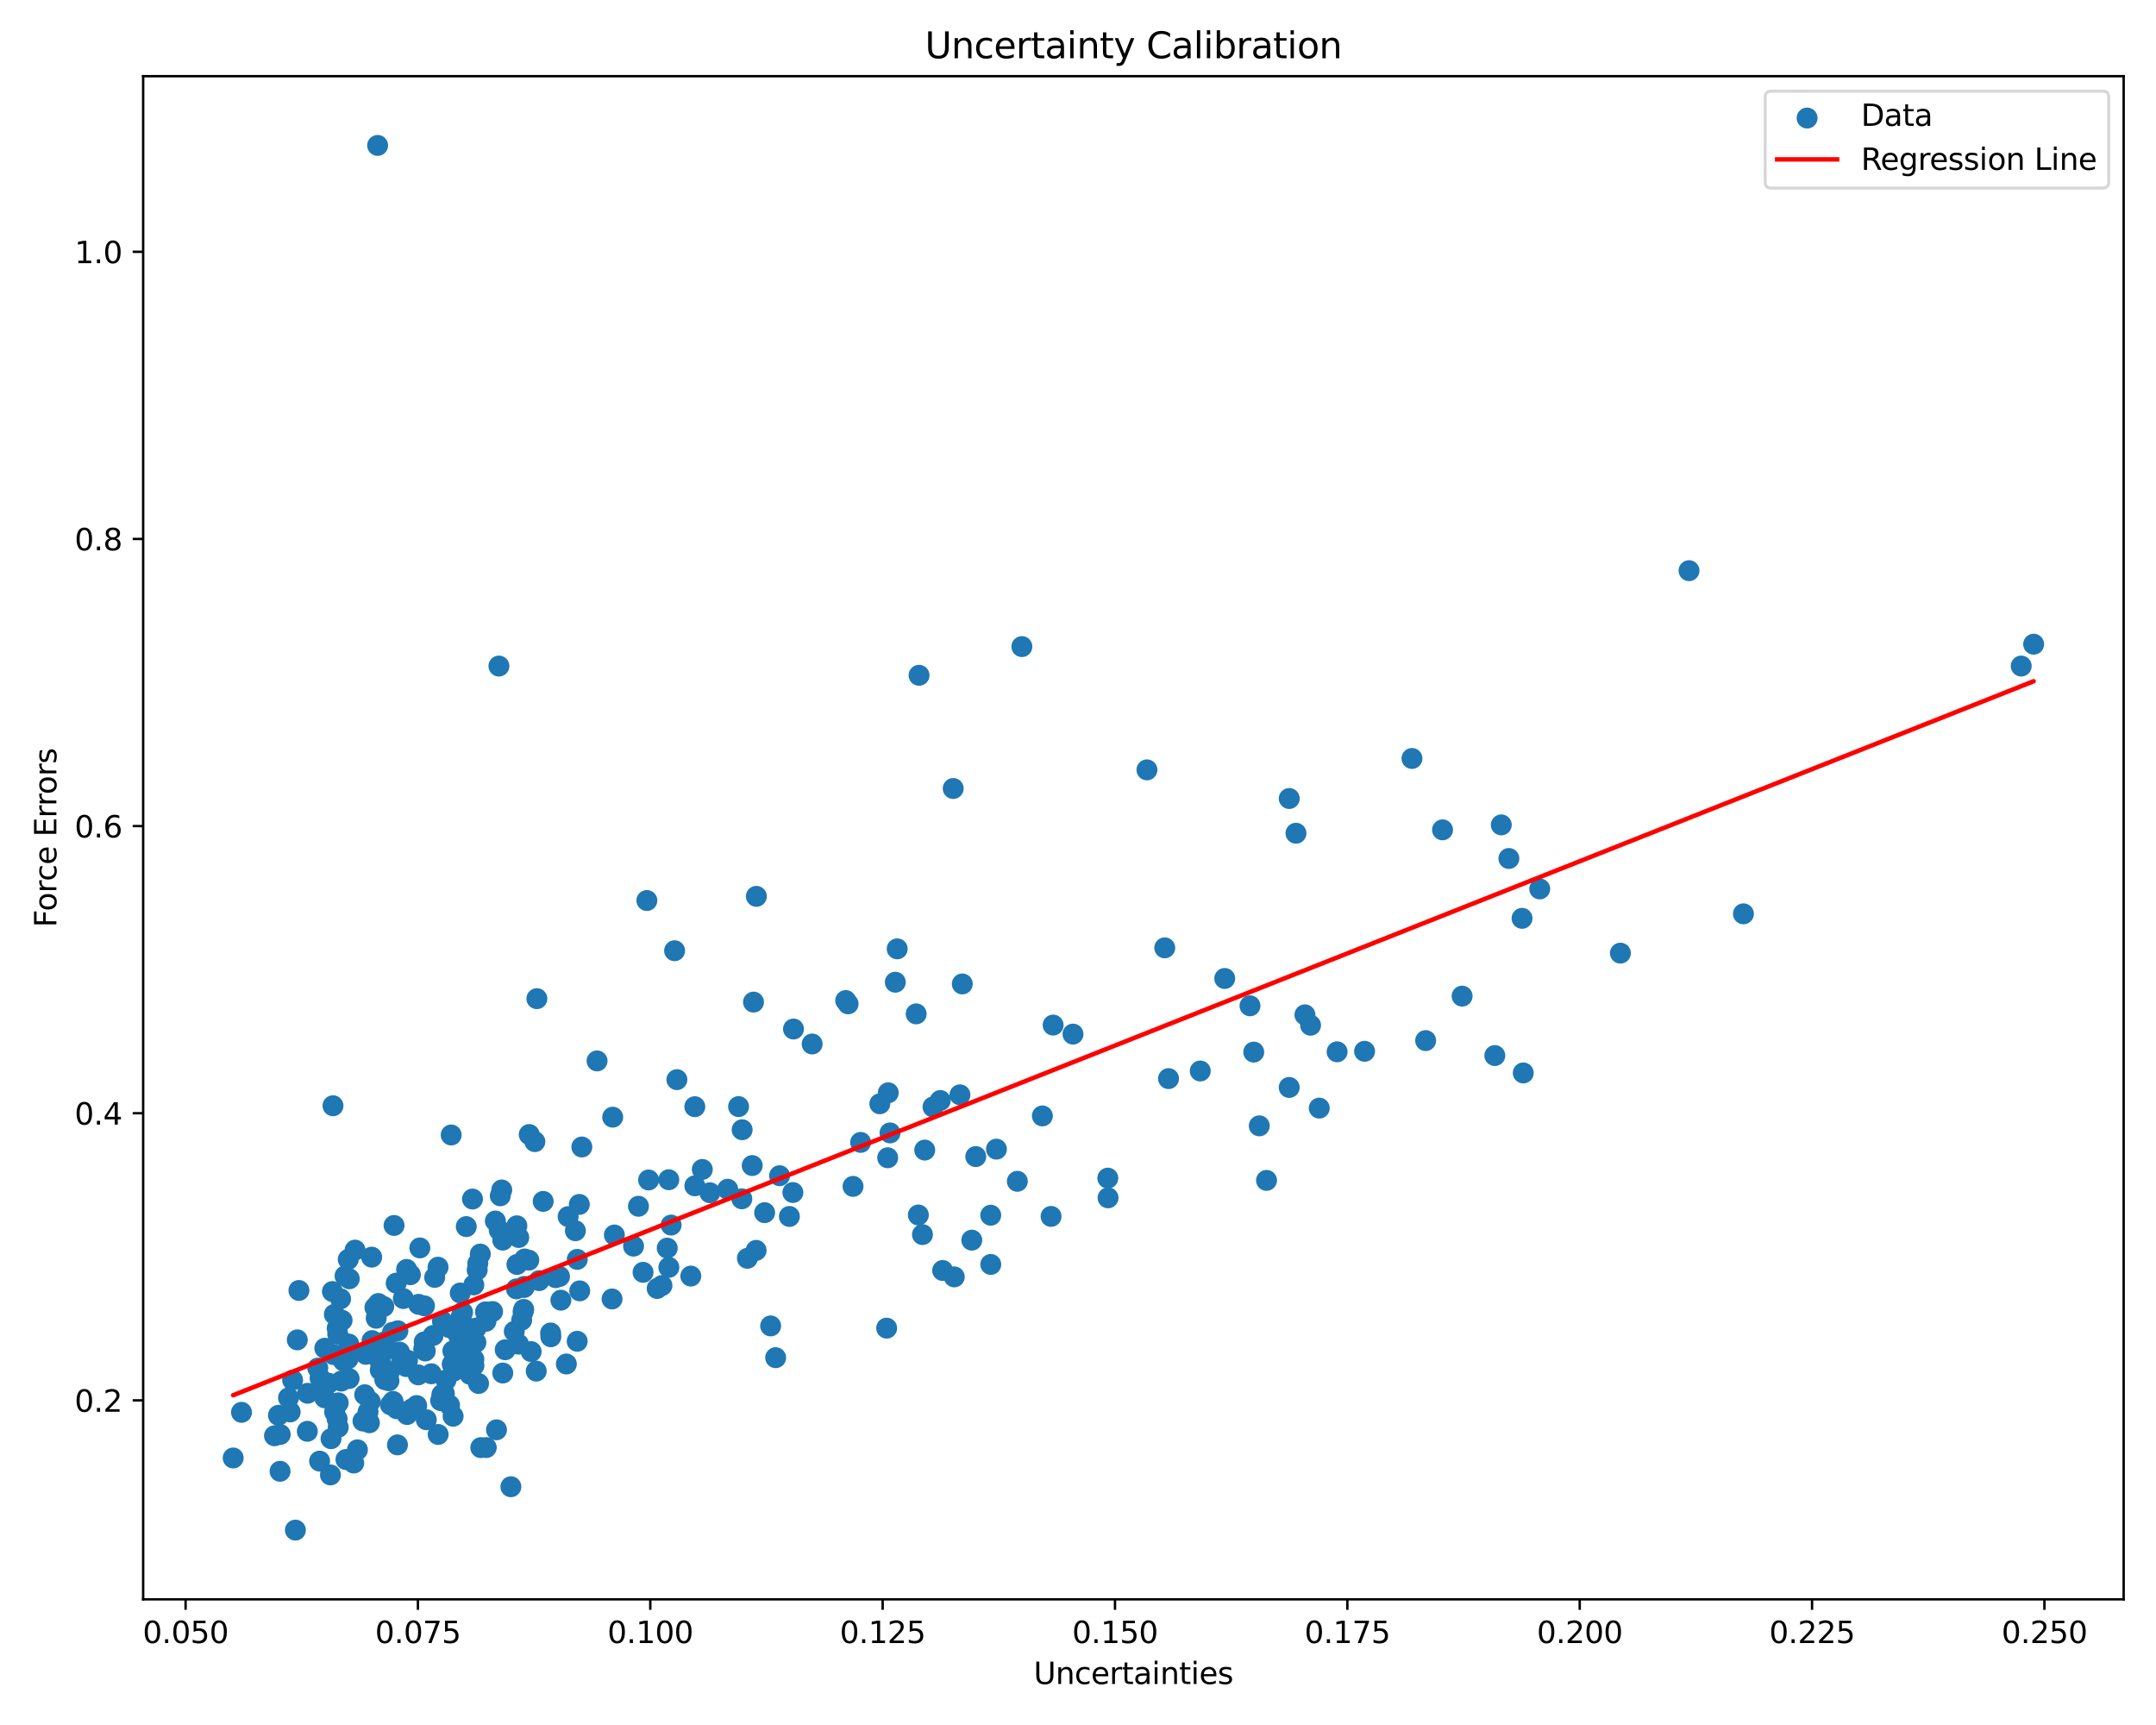 <?xml version="1.0" encoding="utf-8" standalone="no"?>
<!DOCTYPE svg PUBLIC "-//W3C//DTD SVG 1.1//EN"
  "http://www.w3.org/Graphics/SVG/1.1/DTD/svg11.dtd">
<svg xmlns:xlink="http://www.w3.org/1999/xlink" width="720pt" height="576pt" viewBox="0 0 720 576" xmlns="http://www.w3.org/2000/svg" version="1.1">
 <defs>
  <style type="text/css">*{stroke-linejoin: round; stroke-linecap: butt}</style>
 </defs>
 <g id="figure_1">
  <g id="patch_1">
   <path d="M 0 576 
L 720 576 
L 720 0 
L 0 0 
z
" style="fill: #ffffff"/>
  </g>
  <g id="axes_1">
   <g id="patch_2">
    <path d="M 47.81 534.04 
L 709.2 534.04 
L 709.2 25.44 
L 47.81 25.44 
z
" style="fill: #ffffff"/>
   </g>
   <g id="PathCollection_1">
    <defs>
     <path id="mfcff68ebef" d="M 0 3 
C 0.796 3 1.559 2.684 2.121 2.121 
C 2.684 1.559 3 0.796 3 0 
C 3 -0.796 2.684 -1.559 2.121 -2.121 
C 1.559 -2.684 0.796 -3 0 -3 
C -0.796 -3 -1.559 -2.684 -2.121 -2.121 
C -2.684 -1.559 -3 -0.796 -3 0 
C -3 0.796 -2.684 1.559 -2.121 2.121 
C -1.559 2.684 -0.796 3 0 3 
z
" style="stroke: #1f77b4"/>
    </defs>
    <g clip-path="url(#p448947eb3b)">
     <use xlink:href="#mfcff68ebef" x="252.59" y="299.304" style="fill: #1f77b4; stroke: #1f77b4"/>
     <use xlink:href="#mfcff68ebef" x="142.018" y="451.114" style="fill: #1f77b4; stroke: #1f77b4"/>
     <use xlink:href="#mfcff68ebef" x="422.962" y="394.148" style="fill: #1f77b4; stroke: #1f77b4"/>
     <use xlink:href="#mfcff68ebef" x="158.927" y="448.259" style="fill: #1f77b4; stroke: #1f77b4"/>
     <use xlink:href="#mfcff68ebef" x="144.638" y="445.934" style="fill: #1f77b4; stroke: #1f77b4"/>
     <use xlink:href="#mfcff68ebef" x="167.897" y="458.469" style="fill: #1f77b4; stroke: #1f77b4"/>
     <use xlink:href="#mfcff68ebef" x="156.946" y="458.912" style="fill: #1f77b4; stroke: #1f77b4"/>
     <use xlink:href="#mfcff68ebef" x="318.33" y="263.288" style="fill: #1f77b4; stroke: #1f77b4"/>
     <use xlink:href="#mfcff68ebef" x="128.449" y="448.029" style="fill: #1f77b4; stroke: #1f77b4"/>
     <use xlink:href="#mfcff68ebef" x="249.594" y="420.165" style="fill: #1f77b4; stroke: #1f77b4"/>
     <use xlink:href="#mfcff68ebef" x="92.989" y="472.592" style="fill: #1f77b4; stroke: #1f77b4"/>
     <use xlink:href="#mfcff68ebef" x="420.545" y="375.941" style="fill: #1f77b4; stroke: #1f77b4"/>
     <use xlink:href="#mfcff68ebef" x="106.122" y="456.826" style="fill: #1f77b4; stroke: #1f77b4"/>
     <use xlink:href="#mfcff68ebef" x="113.999" y="461.159" style="fill: #1f77b4; stroke: #1f77b4"/>
     <use xlink:href="#mfcff68ebef" x="128.361" y="451.126" style="fill: #1f77b4; stroke: #1f77b4"/>
     <use xlink:href="#mfcff68ebef" x="430.531" y="363.111" style="fill: #1f77b4; stroke: #1f77b4"/>
     <use xlink:href="#mfcff68ebef" x="172.608" y="409.308" style="fill: #1f77b4; stroke: #1f77b4"/>
     <use xlink:href="#mfcff68ebef" x="121.22" y="474.503" style="fill: #1f77b4; stroke: #1f77b4"/>
     <use xlink:href="#mfcff68ebef" x="146.283" y="423.13" style="fill: #1f77b4; stroke: #1f77b4"/>
     <use xlink:href="#mfcff68ebef" x="176.737" y="378.83" style="fill: #1f77b4; stroke: #1f77b4"/>
     <use xlink:href="#mfcff68ebef" x="192.775" y="420.522" style="fill: #1f77b4; stroke: #1f77b4"/>
     <use xlink:href="#mfcff68ebef" x="224.122" y="409.066" style="fill: #1f77b4; stroke: #1f77b4"/>
     <use xlink:href="#mfcff68ebef" x="177.381" y="451.317" style="fill: #1f77b4; stroke: #1f77b4"/>
     <use xlink:href="#mfcff68ebef" x="432.796" y="278.227" style="fill: #1f77b4; stroke: #1f77b4"/>
     <use xlink:href="#mfcff68ebef" x="230.7" y="426.099" style="fill: #1f77b4; stroke: #1f77b4"/>
     <use xlink:href="#mfcff68ebef" x="102.628" y="477.932" style="fill: #1f77b4; stroke: #1f77b4"/>
     <use xlink:href="#mfcff68ebef" x="116.64" y="427.005" style="fill: #1f77b4; stroke: #1f77b4"/>
     <use xlink:href="#mfcff68ebef" x="172.628" y="422.23" style="fill: #1f77b4; stroke: #1f77b4"/>
     <use xlink:href="#mfcff68ebef" x="99.824" y="430.909" style="fill: #1f77b4; stroke: #1f77b4"/>
     <use xlink:href="#mfcff68ebef" x="126.109" y="48.558" style="fill: #1f77b4; stroke: #1f77b4"/>
     <use xlink:href="#mfcff68ebef" x="116.592" y="460.312" style="fill: #1f77b4; stroke: #1f77b4"/>
     <use xlink:href="#mfcff68ebef" x="178.622" y="381.211" style="fill: #1f77b4; stroke: #1f77b4"/>
     <use xlink:href="#mfcff68ebef" x="112.605" y="443.516" style="fill: #1f77b4; stroke: #1f77b4"/>
     <use xlink:href="#mfcff68ebef" x="199.39" y="354.254" style="fill: #1f77b4; stroke: #1f77b4"/>
     <use xlink:href="#mfcff68ebef" x="168.716" y="450.694" style="fill: #1f77b4; stroke: #1f77b4"/>
     <use xlink:href="#mfcff68ebef" x="173.161" y="448.827" style="fill: #1f77b4; stroke: #1f77b4"/>
     <use xlink:href="#mfcff68ebef" x="153.36" y="450.484" style="fill: #1f77b4; stroke: #1f77b4"/>
     <use xlink:href="#mfcff68ebef" x="219.456" y="430.242" style="fill: #1f77b4; stroke: #1f77b4"/>
     <use xlink:href="#mfcff68ebef" x="132.451" y="470.38" style="fill: #1f77b4; stroke: #1f77b4"/>
     <use xlink:href="#mfcff68ebef" x="118.572" y="417.431" style="fill: #1f77b4; stroke: #1f77b4"/>
     <use xlink:href="#mfcff68ebef" x="150.126" y="469.182" style="fill: #1f77b4; stroke: #1f77b4"/>
     <use xlink:href="#mfcff68ebef" x="175.024" y="429.904" style="fill: #1f77b4; stroke: #1f77b4"/>
     <use xlink:href="#mfcff68ebef" x="142.368" y="474.066" style="fill: #1f77b4; stroke: #1f77b4"/>
     <use xlink:href="#mfcff68ebef" x="132.878" y="444.364" style="fill: #1f77b4; stroke: #1f77b4"/>
     <use xlink:href="#mfcff68ebef" x="308.058" y="412.243" style="fill: #1f77b4; stroke: #1f77b4"/>
     <use xlink:href="#mfcff68ebef" x="110.346" y="492.495" style="fill: #1f77b4; stroke: #1f77b4"/>
     <use xlink:href="#mfcff68ebef" x="299.62" y="316.836" style="fill: #1f77b4; stroke: #1f77b4"/>
     <use xlink:href="#mfcff68ebef" x="156.253" y="443.522" style="fill: #1f77b4; stroke: #1f77b4"/>
     <use xlink:href="#mfcff68ebef" x="112.573" y="473.761" style="fill: #1f77b4; stroke: #1f77b4"/>
     <use xlink:href="#mfcff68ebef" x="192.755" y="447.867" style="fill: #1f77b4; stroke: #1f77b4"/>
     <use xlink:href="#mfcff68ebef" x="216.598" y="394.009" style="fill: #1f77b4; stroke: #1f77b4"/>
     <use xlink:href="#mfcff68ebef" x="159.012" y="443.449" style="fill: #1f77b4; stroke: #1f77b4"/>
     <use xlink:href="#mfcff68ebef" x="112.944" y="476.6" style="fill: #1f77b4; stroke: #1f77b4"/>
     <use xlink:href="#mfcff68ebef" x="106.736" y="487.883" style="fill: #1f77b4; stroke: #1f77b4"/>
     <use xlink:href="#mfcff68ebef" x="110.55" y="480.395" style="fill: #1f77b4; stroke: #1f77b4"/>
     <use xlink:href="#mfcff68ebef" x="674.989" y="222.406" style="fill: #1f77b4; stroke: #1f77b4"/>
     <use xlink:href="#mfcff68ebef" x="187.301" y="434.154" style="fill: #1f77b4; stroke: #1f77b4"/>
     <use xlink:href="#mfcff68ebef" x="400.831" y="357.616" style="fill: #1f77b4; stroke: #1f77b4"/>
     <use xlink:href="#mfcff68ebef" x="341.261" y="215.909" style="fill: #1f77b4; stroke: #1f77b4"/>
     <use xlink:href="#mfcff68ebef" x="314.797" y="424.233" style="fill: #1f77b4; stroke: #1f77b4"/>
     <use xlink:href="#mfcff68ebef" x="157.79" y="400.374" style="fill: #1f77b4; stroke: #1f77b4"/>
     <use xlink:href="#mfcff68ebef" x="476.097" y="347.465" style="fill: #1f77b4; stroke: #1f77b4"/>
     <use xlink:href="#mfcff68ebef" x="370.043" y="399.963" style="fill: #1f77b4; stroke: #1f77b4"/>
     <use xlink:href="#mfcff68ebef" x="440.568" y="370.011" style="fill: #1f77b4; stroke: #1f77b4"/>
     <use xlink:href="#mfcff68ebef" x="141.673" y="448.081" style="fill: #1f77b4; stroke: #1f77b4"/>
     <use xlink:href="#mfcff68ebef" x="139.674" y="459.084" style="fill: #1f77b4; stroke: #1f77b4"/>
     <use xlink:href="#mfcff68ebef" x="435.786" y="338.865" style="fill: #1f77b4; stroke: #1f77b4"/>
     <use xlink:href="#mfcff68ebef" x="132.737" y="482.46" style="fill: #1f77b4; stroke: #1f77b4"/>
     <use xlink:href="#mfcff68ebef" x="311.577" y="369.613" style="fill: #1f77b4; stroke: #1f77b4"/>
     <use xlink:href="#mfcff68ebef" x="325.861" y="386.197" style="fill: #1f77b4; stroke: #1f77b4"/>
     <use xlink:href="#mfcff68ebef" x="264.784" y="398.187" style="fill: #1f77b4; stroke: #1f77b4"/>
     <use xlink:href="#mfcff68ebef" x="222.822" y="416.761" style="fill: #1f77b4; stroke: #1f77b4"/>
     <use xlink:href="#mfcff68ebef" x="204.398" y="433.741" style="fill: #1f77b4; stroke: #1f77b4"/>
     <use xlink:href="#mfcff68ebef" x="189.136" y="455.453" style="fill: #1f77b4; stroke: #1f77b4"/>
     <use xlink:href="#mfcff68ebef" x="117.195" y="487.301" style="fill: #1f77b4; stroke: #1f77b4"/>
     <use xlink:href="#mfcff68ebef" x="111.012" y="431.263" style="fill: #1f77b4; stroke: #1f77b4"/>
     <use xlink:href="#mfcff68ebef" x="141.754" y="436.044" style="fill: #1f77b4; stroke: #1f77b4"/>
     <use xlink:href="#mfcff68ebef" x="165.429" y="407.707" style="fill: #1f77b4; stroke: #1f77b4"/>
     <use xlink:href="#mfcff68ebef" x="98.65" y="510.922" style="fill: #1f77b4; stroke: #1f77b4"/>
     <use xlink:href="#mfcff68ebef" x="148.403" y="465.38" style="fill: #1f77b4; stroke: #1f77b4"/>
     <use xlink:href="#mfcff68ebef" x="181.397" y="401.16" style="fill: #1f77b4; stroke: #1f77b4"/>
     <use xlink:href="#mfcff68ebef" x="263.618" y="406.191" style="fill: #1f77b4; stroke: #1f77b4"/>
     <use xlink:href="#mfcff68ebef" x="251.204" y="389.195" style="fill: #1f77b4; stroke: #1f77b4"/>
     <use xlink:href="#mfcff68ebef" x="140.21" y="416.694" style="fill: #1f77b4; stroke: #1f77b4"/>
     <use xlink:href="#mfcff68ebef" x="252.51" y="417.513" style="fill: #1f77b4; stroke: #1f77b4"/>
     <use xlink:href="#mfcff68ebef" x="255.348" y="404.929" style="fill: #1f77b4; stroke: #1f77b4"/>
     <use xlink:href="#mfcff68ebef" x="296.634" y="364.899" style="fill: #1f77b4; stroke: #1f77b4"/>
     <use xlink:href="#mfcff68ebef" x="162.283" y="441.199" style="fill: #1f77b4; stroke: #1f77b4"/>
     <use xlink:href="#mfcff68ebef" x="514.194" y="296.825" style="fill: #1f77b4; stroke: #1f77b4"/>
     <use xlink:href="#mfcff68ebef" x="124.253" y="447.639" style="fill: #1f77b4; stroke: #1f77b4"/>
     <use xlink:href="#mfcff68ebef" x="166.708" y="410.752" style="fill: #1f77b4; stroke: #1f77b4"/>
     <use xlink:href="#mfcff68ebef" x="298.991" y="327.973" style="fill: #1f77b4; stroke: #1f77b4"/>
     <use xlink:href="#mfcff68ebef" x="147.564" y="465.664" style="fill: #1f77b4; stroke: #1f77b4"/>
     <use xlink:href="#mfcff68ebef" x="153.116" y="445.911" style="fill: #1f77b4; stroke: #1f77b4"/>
     <use xlink:href="#mfcff68ebef" x="123.357" y="475.078" style="fill: #1f77b4; stroke: #1f77b4"/>
     <use xlink:href="#mfcff68ebef" x="223.344" y="393.927" style="fill: #1f77b4; stroke: #1f77b4"/>
     <use xlink:href="#mfcff68ebef" x="148.951" y="460.817" style="fill: #1f77b4; stroke: #1f77b4"/>
     <use xlink:href="#mfcff68ebef" x="174.212" y="440.802" style="fill: #1f77b4; stroke: #1f77b4"/>
     <use xlink:href="#mfcff68ebef" x="139.158" y="469.331" style="fill: #1f77b4; stroke: #1f77b4"/>
     <use xlink:href="#mfcff68ebef" x="112.955" y="468.427" style="fill: #1f77b4; stroke: #1f77b4"/>
     <use xlink:href="#mfcff68ebef" x="186.851" y="426.224" style="fill: #1f77b4; stroke: #1f77b4"/>
     <use xlink:href="#mfcff68ebef" x="455.701" y="351.044" style="fill: #1f77b4; stroke: #1f77b4"/>
     <use xlink:href="#mfcff68ebef" x="330.869" y="422.211" style="fill: #1f77b4; stroke: #1f77b4"/>
     <use xlink:href="#mfcff68ebef" x="324.53" y="414.105" style="fill: #1f77b4; stroke: #1f77b4"/>
     <use xlink:href="#mfcff68ebef" x="150.675" y="378.983" style="fill: #1f77b4; stroke: #1f77b4"/>
     <use xlink:href="#mfcff68ebef" x="216.023" y="300.692" style="fill: #1f77b4; stroke: #1f77b4"/>
     <use xlink:href="#mfcff68ebef" x="93.578" y="478.982" style="fill: #1f77b4; stroke: #1f77b4"/>
     <use xlink:href="#mfcff68ebef" x="503.892" y="286.661" style="fill: #1f77b4; stroke: #1f77b4"/>
     <use xlink:href="#mfcff68ebef" x="158.274" y="455.957" style="fill: #1f77b4; stroke: #1f77b4"/>
     <use xlink:href="#mfcff68ebef" x="111.207" y="369.227" style="fill: #1f77b4; stroke: #1f77b4"/>
     <use xlink:href="#mfcff68ebef" x="214.747" y="424.838" style="fill: #1f77b4; stroke: #1f77b4"/>
     <use xlink:href="#mfcff68ebef" x="282.426" y="334.096" style="fill: #1f77b4; stroke: #1f77b4"/>
     <use xlink:href="#mfcff68ebef" x="156.72" y="454.612" style="fill: #1f77b4; stroke: #1f77b4"/>
     <use xlink:href="#mfcff68ebef" x="418.687" y="351.309" style="fill: #1f77b4; stroke: #1f77b4"/>
     <use xlink:href="#mfcff68ebef" x="151.466" y="457.853" style="fill: #1f77b4; stroke: #1f77b4"/>
     <use xlink:href="#mfcff68ebef" x="211.573" y="416.106" style="fill: #1f77b4; stroke: #1f77b4"/>
     <use xlink:href="#mfcff68ebef" x="296.105" y="443.481" style="fill: #1f77b4; stroke: #1f77b4"/>
     <use xlink:href="#mfcff68ebef" x="113.739" y="433.691" style="fill: #1f77b4; stroke: #1f77b4"/>
     <use xlink:href="#mfcff68ebef" x="183.879" y="445.103" style="fill: #1f77b4; stroke: #1f77b4"/>
     <use xlink:href="#mfcff68ebef" x="204.612" y="373.038" style="fill: #1f77b4; stroke: #1f77b4"/>
     <use xlink:href="#mfcff68ebef" x="205.169" y="412.378" style="fill: #1f77b4; stroke: #1f77b4"/>
     <use xlink:href="#mfcff68ebef" x="162.383" y="483.368" style="fill: #1f77b4; stroke: #1f77b4"/>
     <use xlink:href="#mfcff68ebef" x="541.136" y="318.264" style="fill: #1f77b4; stroke: #1f77b4"/>
     <use xlink:href="#mfcff68ebef" x="122.905" y="471.45" style="fill: #1f77b4; stroke: #1f77b4"/>
     <use xlink:href="#mfcff68ebef" x="128.494" y="460.672" style="fill: #1f77b4; stroke: #1f77b4"/>
     <use xlink:href="#mfcff68ebef" x="437.664" y="342.338" style="fill: #1f77b4; stroke: #1f77b4"/>
     <use xlink:href="#mfcff68ebef" x="99.279" y="447.398" style="fill: #1f77b4; stroke: #1f77b4"/>
     <use xlink:href="#mfcff68ebef" x="179.292" y="333.468" style="fill: #1f77b4; stroke: #1f77b4"/>
     <use xlink:href="#mfcff68ebef" x="124.115" y="419.781" style="fill: #1f77b4; stroke: #1f77b4"/>
     <use xlink:href="#mfcff68ebef" x="237.062" y="398.276" style="fill: #1f77b4; stroke: #1f77b4"/>
     <use xlink:href="#mfcff68ebef" x="481.733" y="277.1" style="fill: #1f77b4; stroke: #1f77b4"/>
     <use xlink:href="#mfcff68ebef" x="247.842" y="377.235" style="fill: #1f77b4; stroke: #1f77b4"/>
     <use xlink:href="#mfcff68ebef" x="131.262" y="467.954" style="fill: #1f77b4; stroke: #1f77b4"/>
     <use xlink:href="#mfcff68ebef" x="109.77" y="461.877" style="fill: #1f77b4; stroke: #1f77b4"/>
     <use xlink:href="#mfcff68ebef" x="165.809" y="477.429" style="fill: #1f77b4; stroke: #1f77b4"/>
     <use xlink:href="#mfcff68ebef" x="508.289" y="306.646" style="fill: #1f77b4; stroke: #1f77b4"/>
     <use xlink:href="#mfcff68ebef" x="151.011" y="455.54" style="fill: #1f77b4; stroke: #1f77b4"/>
     <use xlink:href="#mfcff68ebef" x="351.696" y="342.29" style="fill: #1f77b4; stroke: #1f77b4"/>
     <use xlink:href="#mfcff68ebef" x="159.808" y="461.969" style="fill: #1f77b4; stroke: #1f77b4"/>
     <use xlink:href="#mfcff68ebef" x="108.466" y="450.187" style="fill: #1f77b4; stroke: #1f77b4"/>
     <use xlink:href="#mfcff68ebef" x="166.613" y="222.407" style="fill: #1f77b4; stroke: #1f77b4"/>
     <use xlink:href="#mfcff68ebef" x="223.367" y="423.189" style="fill: #1f77b4; stroke: #1f77b4"/>
     <use xlink:href="#mfcff68ebef" x="369.956" y="393.398" style="fill: #1f77b4; stroke: #1f77b4"/>
     <use xlink:href="#mfcff68ebef" x="243.011" y="397.108" style="fill: #1f77b4; stroke: #1f77b4"/>
     <use xlink:href="#mfcff68ebef" x="114.249" y="440.866" style="fill: #1f77b4; stroke: #1f77b4"/>
     <use xlink:href="#mfcff68ebef" x="150.179" y="443.374" style="fill: #1f77b4; stroke: #1f77b4"/>
     <use xlink:href="#mfcff68ebef" x="194.304" y="382.995" style="fill: #1f77b4; stroke: #1f77b4"/>
     <use xlink:href="#mfcff68ebef" x="297.227" y="378.295" style="fill: #1f77b4; stroke: #1f77b4"/>
     <use xlink:href="#mfcff68ebef" x="284.873" y="396.148" style="fill: #1f77b4; stroke: #1f77b4"/>
     <use xlink:href="#mfcff68ebef" x="232.039" y="395.958" style="fill: #1f77b4; stroke: #1f77b4"/>
     <use xlink:href="#mfcff68ebef" x="155.713" y="409.579" style="fill: #1f77b4; stroke: #1f77b4"/>
     <use xlink:href="#mfcff68ebef" x="126.361" y="435.256" style="fill: #1f77b4; stroke: #1f77b4"/>
     <use xlink:href="#mfcff68ebef" x="167.558" y="397.349" style="fill: #1f77b4; stroke: #1f77b4"/>
     <use xlink:href="#mfcff68ebef" x="170.612" y="496.442" style="fill: #1f77b4; stroke: #1f77b4"/>
     <use xlink:href="#mfcff68ebef" x="226.05" y="360.509" style="fill: #1f77b4; stroke: #1f77b4"/>
     <use xlink:href="#mfcff68ebef" x="167.067" y="399.295" style="fill: #1f77b4; stroke: #1f77b4"/>
     <use xlink:href="#mfcff68ebef" x="192.154" y="410.963" style="fill: #1f77b4; stroke: #1f77b4"/>
     <use xlink:href="#mfcff68ebef" x="125.202" y="436.594" style="fill: #1f77b4; stroke: #1f77b4"/>
     <use xlink:href="#mfcff68ebef" x="115.53" y="487.35" style="fill: #1f77b4; stroke: #1f77b4"/>
     <use xlink:href="#mfcff68ebef" x="123.651" y="468.012" style="fill: #1f77b4; stroke: #1f77b4"/>
     <use xlink:href="#mfcff68ebef" x="173.234" y="413.222" style="fill: #1f77b4; stroke: #1f77b4"/>
     <use xlink:href="#mfcff68ebef" x="147.151" y="467.684" style="fill: #1f77b4; stroke: #1f77b4"/>
     <use xlink:href="#mfcff68ebef" x="564.057" y="190.557" style="fill: #1f77b4; stroke: #1f77b4"/>
     <use xlink:href="#mfcff68ebef" x="132.305" y="428.458" style="fill: #1f77b4; stroke: #1f77b4"/>
     <use xlink:href="#mfcff68ebef" x="160.39" y="418.743" style="fill: #1f77b4; stroke: #1f77b4"/>
     <use xlink:href="#mfcff68ebef" x="158.253" y="453.898" style="fill: #1f77b4; stroke: #1f77b4"/>
     <use xlink:href="#mfcff68ebef" x="151.235" y="451.092" style="fill: #1f77b4; stroke: #1f77b4"/>
     <use xlink:href="#mfcff68ebef" x="154.477" y="438.192" style="fill: #1f77b4; stroke: #1f77b4"/>
     <use xlink:href="#mfcff68ebef" x="499.2" y="352.461" style="fill: #1f77b4; stroke: #1f77b4"/>
     <use xlink:href="#mfcff68ebef" x="293.82" y="368.57" style="fill: #1f77b4; stroke: #1f77b4"/>
     <use xlink:href="#mfcff68ebef" x="159.361" y="424.061" style="fill: #1f77b4; stroke: #1f77b4"/>
     <use xlink:href="#mfcff68ebef" x="246.646" y="369.509" style="fill: #1f77b4; stroke: #1f77b4"/>
     <use xlink:href="#mfcff68ebef" x="488.277" y="332.617" style="fill: #1f77b4; stroke: #1f77b4"/>
     <use xlink:href="#mfcff68ebef" x="175.027" y="429.545" style="fill: #1f77b4; stroke: #1f77b4"/>
     <use xlink:href="#mfcff68ebef" x="130" y="458.193" style="fill: #1f77b4; stroke: #1f77b4"/>
     <use xlink:href="#mfcff68ebef" x="409" y="326.729" style="fill: #1f77b4; stroke: #1f77b4"/>
     <use xlink:href="#mfcff68ebef" x="130.377" y="469.068" style="fill: #1f77b4; stroke: #1f77b4"/>
     <use xlink:href="#mfcff68ebef" x="175.216" y="420.393" style="fill: #1f77b4; stroke: #1f77b4"/>
     <use xlink:href="#mfcff68ebef" x="108.463" y="466.757" style="fill: #1f77b4; stroke: #1f77b4"/>
     <use xlink:href="#mfcff68ebef" x="131.077" y="444.875" style="fill: #1f77b4; stroke: #1f77b4"/>
     <use xlink:href="#mfcff68ebef" x="129.895" y="461.053" style="fill: #1f77b4; stroke: #1f77b4"/>
     <use xlink:href="#mfcff68ebef" x="318.686" y="426.369" style="fill: #1f77b4; stroke: #1f77b4"/>
     <use xlink:href="#mfcff68ebef" x="358.328" y="345.302" style="fill: #1f77b4; stroke: #1f77b4"/>
     <use xlink:href="#mfcff68ebef" x="93.523" y="491.28" style="fill: #1f77b4; stroke: #1f77b4"/>
     <use xlink:href="#mfcff68ebef" x="193.469" y="402.172" style="fill: #1f77b4; stroke: #1f77b4"/>
     <use xlink:href="#mfcff68ebef" x="153.699" y="431.751" style="fill: #1f77b4; stroke: #1f77b4"/>
     <use xlink:href="#mfcff68ebef" x="221.064" y="429.256" style="fill: #1f77b4; stroke: #1f77b4"/>
     <use xlink:href="#mfcff68ebef" x="96.904" y="471.471" style="fill: #1f77b4; stroke: #1f77b4"/>
     <use xlink:href="#mfcff68ebef" x="271.223" y="348.603" style="fill: #1f77b4; stroke: #1f77b4"/>
     <use xlink:href="#mfcff68ebef" x="320.577" y="365.584" style="fill: #1f77b4; stroke: #1f77b4"/>
     <use xlink:href="#mfcff68ebef" x="135.94" y="472.327" style="fill: #1f77b4; stroke: #1f77b4"/>
     <use xlink:href="#mfcff68ebef" x="193.597" y="431.037" style="fill: #1f77b4; stroke: #1f77b4"/>
     <use xlink:href="#mfcff68ebef" x="135.782" y="423.884" style="fill: #1f77b4; stroke: #1f77b4"/>
     <use xlink:href="#mfcff68ebef" x="134.69" y="433.605" style="fill: #1f77b4; stroke: #1f77b4"/>
     <use xlink:href="#mfcff68ebef" x="80.649" y="471.594" style="fill: #1f77b4; stroke: #1f77b4"/>
     <use xlink:href="#mfcff68ebef" x="183.951" y="446.362" style="fill: #1f77b4; stroke: #1f77b4"/>
     <use xlink:href="#mfcff68ebef" x="348.105" y="372.619" style="fill: #1f77b4; stroke: #1f77b4"/>
     <use xlink:href="#mfcff68ebef" x="332.764" y="383.714" style="fill: #1f77b4; stroke: #1f77b4"/>
     <use xlink:href="#mfcff68ebef" x="97.719" y="460.817" style="fill: #1f77b4; stroke: #1f77b4"/>
     <use xlink:href="#mfcff68ebef" x="112.785" y="445.494" style="fill: #1f77b4; stroke: #1f77b4"/>
     <use xlink:href="#mfcff68ebef" x="321.362" y="328.551" style="fill: #1f77b4; stroke: #1f77b4"/>
     <use xlink:href="#mfcff68ebef" x="160.559" y="483.384" style="fill: #1f77b4; stroke: #1f77b4"/>
     <use xlink:href="#mfcff68ebef" x="146.32" y="478.988" style="fill: #1f77b4; stroke: #1f77b4"/>
     <use xlink:href="#mfcff68ebef" x="501.358" y="275.439" style="fill: #1f77b4; stroke: #1f77b4"/>
     <use xlink:href="#mfcff68ebef" x="234.534" y="390.497" style="fill: #1f77b4; stroke: #1f77b4"/>
     <use xlink:href="#mfcff68ebef" x="159.562" y="421.875" style="fill: #1f77b4; stroke: #1f77b4"/>
     <use xlink:href="#mfcff68ebef" x="77.873" y="486.839" style="fill: #1f77b4; stroke: #1f77b4"/>
     <use xlink:href="#mfcff68ebef" x="247.738" y="400.298" style="fill: #1f77b4; stroke: #1f77b4"/>
     <use xlink:href="#mfcff68ebef" x="287.409" y="381.462" style="fill: #1f77b4; stroke: #1f77b4"/>
     <use xlink:href="#mfcff68ebef" x="126.96" y="454.772" style="fill: #1f77b4; stroke: #1f77b4"/>
     <use xlink:href="#mfcff68ebef" x="135.667" y="456.321" style="fill: #1f77b4; stroke: #1f77b4"/>
     <use xlink:href="#mfcff68ebef" x="314.009" y="367.477" style="fill: #1f77b4; stroke: #1f77b4"/>
     <use xlink:href="#mfcff68ebef" x="308.815" y="384.027" style="fill: #1f77b4; stroke: #1f77b4"/>
     <use xlink:href="#mfcff68ebef" x="259.033" y="453.349" style="fill: #1f77b4; stroke: #1f77b4"/>
     <use xlink:href="#mfcff68ebef" x="260.344" y="392.586" style="fill: #1f77b4; stroke: #1f77b4"/>
     <use xlink:href="#mfcff68ebef" x="116.291" y="420.53" style="fill: #1f77b4; stroke: #1f77b4"/>
     <use xlink:href="#mfcff68ebef" x="111.75" y="471.484" style="fill: #1f77b4; stroke: #1f77b4"/>
     <use xlink:href="#mfcff68ebef" x="137.634" y="470.362" style="fill: #1f77b4; stroke: #1f77b4"/>
     <use xlink:href="#mfcff68ebef" x="174.889" y="437.228" style="fill: #1f77b4; stroke: #1f77b4"/>
     <use xlink:href="#mfcff68ebef" x="180.031" y="427.617" style="fill: #1f77b4; stroke: #1f77b4"/>
     <use xlink:href="#mfcff68ebef" x="176.59" y="420.776" style="fill: #1f77b4; stroke: #1f77b4"/>
     <use xlink:href="#mfcff68ebef" x="296.448" y="386.594" style="fill: #1f77b4; stroke: #1f77b4"/>
     <use xlink:href="#mfcff68ebef" x="144.038" y="458.724" style="fill: #1f77b4; stroke: #1f77b4"/>
     <use xlink:href="#mfcff68ebef" x="167.892" y="414.095" style="fill: #1f77b4; stroke: #1f77b4"/>
     <use xlink:href="#mfcff68ebef" x="306.683" y="405.704" style="fill: #1f77b4; stroke: #1f77b4"/>
     <use xlink:href="#mfcff68ebef" x="111.662" y="438.871" style="fill: #1f77b4; stroke: #1f77b4"/>
     <use xlink:href="#mfcff68ebef" x="107.986" y="461.934" style="fill: #1f77b4; stroke: #1f77b4"/>
     <use xlink:href="#mfcff68ebef" x="174.686" y="438.041" style="fill: #1f77b4; stroke: #1f77b4"/>
     <use xlink:href="#mfcff68ebef" x="125.635" y="440.184" style="fill: #1f77b4; stroke: #1f77b4"/>
     <use xlink:href="#mfcff68ebef" x="96.347" y="466.749" style="fill: #1f77b4; stroke: #1f77b4"/>
     <use xlink:href="#mfcff68ebef" x="679.137" y="215.105" style="fill: #1f77b4; stroke: #1f77b4"/>
     <use xlink:href="#mfcff68ebef" x="151.318" y="472.896" style="fill: #1f77b4; stroke: #1f77b4"/>
     <use xlink:href="#mfcff68ebef" x="185.553" y="426.627" style="fill: #1f77b4; stroke: #1f77b4"/>
     <use xlink:href="#mfcff68ebef" x="390.235" y="360.16" style="fill: #1f77b4; stroke: #1f77b4"/>
     <use xlink:href="#mfcff68ebef" x="154.035" y="439.555" style="fill: #1f77b4; stroke: #1f77b4"/>
     <use xlink:href="#mfcff68ebef" x="172.467" y="430.371" style="fill: #1f77b4; stroke: #1f77b4"/>
     <use xlink:href="#mfcff68ebef" x="131.594" y="409.195" style="fill: #1f77b4; stroke: #1f77b4"/>
     <use xlink:href="#mfcff68ebef" x="133.407" y="451.474" style="fill: #1f77b4; stroke: #1f77b4"/>
     <use xlink:href="#mfcff68ebef" x="116.217" y="453.739" style="fill: #1f77b4; stroke: #1f77b4"/>
     <use xlink:href="#mfcff68ebef" x="128.155" y="436.26" style="fill: #1f77b4; stroke: #1f77b4"/>
     <use xlink:href="#mfcff68ebef" x="388.973" y="316.495" style="fill: #1f77b4; stroke: #1f77b4"/>
     <use xlink:href="#mfcff68ebef" x="189.726" y="406.241" style="fill: #1f77b4; stroke: #1f77b4"/>
     <use xlink:href="#mfcff68ebef" x="136.095" y="454.182" style="fill: #1f77b4; stroke: #1f77b4"/>
     <use xlink:href="#mfcff68ebef" x="111.417" y="452.325" style="fill: #1f77b4; stroke: #1f77b4"/>
     <use xlink:href="#mfcff68ebef" x="115.227" y="426.047" style="fill: #1f77b4; stroke: #1f77b4"/>
     <use xlink:href="#mfcff68ebef" x="137.052" y="425.644" style="fill: #1f77b4; stroke: #1f77b4"/>
     <use xlink:href="#mfcff68ebef" x="471.532" y="253.264" style="fill: #1f77b4; stroke: #1f77b4"/>
     <use xlink:href="#mfcff68ebef" x="119.365" y="484.112" style="fill: #1f77b4; stroke: #1f77b4"/>
     <use xlink:href="#mfcff68ebef" x="339.741" y="394.456" style="fill: #1f77b4; stroke: #1f77b4"/>
     <use xlink:href="#mfcff68ebef" x="171.741" y="444.572" style="fill: #1f77b4; stroke: #1f77b4"/>
     <use xlink:href="#mfcff68ebef" x="232.036" y="369.538" style="fill: #1f77b4; stroke: #1f77b4"/>
     <use xlink:href="#mfcff68ebef" x="158.234" y="429.054" style="fill: #1f77b4; stroke: #1f77b4"/>
     <use xlink:href="#mfcff68ebef" x="102.726" y="465.237" style="fill: #1f77b4; stroke: #1f77b4"/>
     <use xlink:href="#mfcff68ebef" x="121.792" y="465.723" style="fill: #1f77b4; stroke: #1f77b4"/>
     <use xlink:href="#mfcff68ebef" x="162.132" y="438.049" style="fill: #1f77b4; stroke: #1f77b4"/>
     <use xlink:href="#mfcff68ebef" x="122.183" y="452.233" style="fill: #1f77b4; stroke: #1f77b4"/>
     <use xlink:href="#mfcff68ebef" x="257.359" y="442.741" style="fill: #1f77b4; stroke: #1f77b4"/>
     <use xlink:href="#mfcff68ebef" x="351.007" y="406.171" style="fill: #1f77b4; stroke: #1f77b4"/>
     <use xlink:href="#mfcff68ebef" x="264.985" y="343.603" style="fill: #1f77b4; stroke: #1f77b4"/>
     <use xlink:href="#mfcff68ebef" x="417.438" y="335.846" style="fill: #1f77b4; stroke: #1f77b4"/>
     <use xlink:href="#mfcff68ebef" x="430.545" y="266.634" style="fill: #1f77b4; stroke: #1f77b4"/>
     <use xlink:href="#mfcff68ebef" x="306.92" y="225.488" style="fill: #1f77b4; stroke: #1f77b4"/>
     <use xlink:href="#mfcff68ebef" x="126.99" y="457.5" style="fill: #1f77b4; stroke: #1f77b4"/>
     <use xlink:href="#mfcff68ebef" x="164.502" y="437.94" style="fill: #1f77b4; stroke: #1f77b4"/>
     <use xlink:href="#mfcff68ebef" x="383.027" y="257.067" style="fill: #1f77b4; stroke: #1f77b4"/>
     <use xlink:href="#mfcff68ebef" x="141.5" y="450.455" style="fill: #1f77b4; stroke: #1f77b4"/>
     <use xlink:href="#mfcff68ebef" x="133.922" y="455.354" style="fill: #1f77b4; stroke: #1f77b4"/>
     <use xlink:href="#mfcff68ebef" x="106.89" y="460.197" style="fill: #1f77b4; stroke: #1f77b4"/>
     <use xlink:href="#mfcff68ebef" x="91.664" y="479.426" style="fill: #1f77b4; stroke: #1f77b4"/>
     <use xlink:href="#mfcff68ebef" x="283.224" y="335.202" style="fill: #1f77b4; stroke: #1f77b4"/>
     <use xlink:href="#mfcff68ebef" x="225.281" y="317.46" style="fill: #1f77b4; stroke: #1f77b4"/>
     <use xlink:href="#mfcff68ebef" x="153.934" y="446.589" style="fill: #1f77b4; stroke: #1f77b4"/>
     <use xlink:href="#mfcff68ebef" x="251.635" y="334.615" style="fill: #1f77b4; stroke: #1f77b4"/>
     <use xlink:href="#mfcff68ebef" x="213.216" y="402.785" style="fill: #1f77b4; stroke: #1f77b4"/>
     <use xlink:href="#mfcff68ebef" x="145.162" y="426.54" style="fill: #1f77b4; stroke: #1f77b4"/>
     <use xlink:href="#mfcff68ebef" x="446.528" y="351.215" style="fill: #1f77b4; stroke: #1f77b4"/>
     <use xlink:href="#mfcff68ebef" x="305.961" y="338.546" style="fill: #1f77b4; stroke: #1f77b4"/>
     <use xlink:href="#mfcff68ebef" x="508.698" y="358.268" style="fill: #1f77b4; stroke: #1f77b4"/>
     <use xlink:href="#mfcff68ebef" x="330.858" y="405.781" style="fill: #1f77b4; stroke: #1f77b4"/>
     <use xlink:href="#mfcff68ebef" x="582.223" y="305.138" style="fill: #1f77b4; stroke: #1f77b4"/>
     <use xlink:href="#mfcff68ebef" x="147.756" y="441.208" style="fill: #1f77b4; stroke: #1f77b4"/>
     <use xlink:href="#mfcff68ebef" x="116.469" y="448.781" style="fill: #1f77b4; stroke: #1f77b4"/>
     <use xlink:href="#mfcff68ebef" x="118.137" y="488.524" style="fill: #1f77b4; stroke: #1f77b4"/>
     <use xlink:href="#mfcff68ebef" x="114.672" y="454.41" style="fill: #1f77b4; stroke: #1f77b4"/>
     <use xlink:href="#mfcff68ebef" x="139.778" y="435.526" style="fill: #1f77b4; stroke: #1f77b4"/>
     <use xlink:href="#mfcff68ebef" x="179.08" y="457.828" style="fill: #1f77b4; stroke: #1f77b4"/>
    </g>
   </g>
   <g id="matplotlib.axis_1">
    <g id="xtick_1">
     <g id="line2d_1">
      <defs>
       <path id="me66eb00342" d="M 0 0 
L 0 3.5 
" style="stroke: #000000; stroke-width: 0.8"/>
      </defs>
      <g>
       <use xlink:href="#me66eb00342" x="61.977" y="534.04" style="stroke: #000000; stroke-width: 0.8"/>
      </g>
     </g>
     <g id="text_1">
      <!-- 0.050 -->
      <g transform="translate(47.663 548.638) scale(0.1 -0.1)">
       <defs>
        <path id="DejaVuSans-30" d="M 2034 4250 
Q 1547 4250 1301 3770 
Q 1056 3291 1056 2328 
Q 1056 1369 1301 889 
Q 1547 409 2034 409 
Q 2525 409 2770 889 
Q 3016 1369 3016 2328 
Q 3016 3291 2770 3770 
Q 2525 4250 2034 4250 
z
M 2034 4750 
Q 2819 4750 3233 4129 
Q 3647 3509 3647 2328 
Q 3647 1150 3233 529 
Q 2819 -91 2034 -91 
Q 1250 -91 836 529 
Q 422 1150 422 2328 
Q 422 3509 836 4129 
Q 1250 4750 2034 4750 
z
" transform="scale(0.016)"/>
        <path id="DejaVuSans-2e" d="M 684 794 
L 1344 794 
L 1344 0 
L 684 0 
L 684 794 
z
" transform="scale(0.016)"/>
        <path id="DejaVuSans-35" d="M 691 4666 
L 3169 4666 
L 3169 4134 
L 1269 4134 
L 1269 2991 
Q 1406 3038 1543 3061 
Q 1681 3084 1819 3084 
Q 2600 3084 3056 2656 
Q 3513 2228 3513 1497 
Q 3513 744 3044 326 
Q 2575 -91 1722 -91 
Q 1428 -91 1123 -41 
Q 819 9 494 109 
L 494 744 
Q 775 591 1075 516 
Q 1375 441 1709 441 
Q 2250 441 2565 725 
Q 2881 1009 2881 1497 
Q 2881 1984 2565 2268 
Q 2250 2553 1709 2553 
Q 1456 2553 1204 2497 
Q 953 2441 691 2322 
L 691 4666 
z
" transform="scale(0.016)"/>
       </defs>
       <use xlink:href="#DejaVuSans-30"/>
       <use xlink:href="#DejaVuSans-2e" x="63.623"/>
       <use xlink:href="#DejaVuSans-30" x="95.41"/>
       <use xlink:href="#DejaVuSans-35" x="159.033"/>
       <use xlink:href="#DejaVuSans-30" x="222.656"/>
      </g>
     </g>
    </g>
    <g id="xtick_2">
     <g id="line2d_2">
      <g>
       <use xlink:href="#me66eb00342" x="139.571" y="534.04" style="stroke: #000000; stroke-width: 0.8"/>
      </g>
     </g>
     <g id="text_2">
      <!-- 0.075 -->
      <g transform="translate(125.257 548.638) scale(0.1 -0.1)">
       <defs>
        <path id="DejaVuSans-37" d="M 525 4666 
L 3525 4666 
L 3525 4397 
L 1831 0 
L 1172 0 
L 2766 4134 
L 525 4134 
L 525 4666 
z
" transform="scale(0.016)"/>
       </defs>
       <use xlink:href="#DejaVuSans-30"/>
       <use xlink:href="#DejaVuSans-2e" x="63.623"/>
       <use xlink:href="#DejaVuSans-30" x="95.41"/>
       <use xlink:href="#DejaVuSans-37" x="159.033"/>
       <use xlink:href="#DejaVuSans-35" x="222.656"/>
      </g>
     </g>
    </g>
    <g id="xtick_3">
     <g id="line2d_3">
      <g>
       <use xlink:href="#me66eb00342" x="217.166" y="534.04" style="stroke: #000000; stroke-width: 0.8"/>
      </g>
     </g>
     <g id="text_3">
      <!-- 0.100 -->
      <g transform="translate(202.852 548.638) scale(0.1 -0.1)">
       <defs>
        <path id="DejaVuSans-31" d="M 794 531 
L 1825 531 
L 1825 4091 
L 703 3866 
L 703 4441 
L 1819 4666 
L 2450 4666 
L 2450 531 
L 3481 531 
L 3481 0 
L 794 0 
L 794 531 
z
" transform="scale(0.016)"/>
       </defs>
       <use xlink:href="#DejaVuSans-30"/>
       <use xlink:href="#DejaVuSans-2e" x="63.623"/>
       <use xlink:href="#DejaVuSans-31" x="95.41"/>
       <use xlink:href="#DejaVuSans-30" x="159.033"/>
       <use xlink:href="#DejaVuSans-30" x="222.656"/>
      </g>
     </g>
    </g>
    <g id="xtick_4">
     <g id="line2d_4">
      <g>
       <use xlink:href="#me66eb00342" x="294.761" y="534.04" style="stroke: #000000; stroke-width: 0.8"/>
      </g>
     </g>
     <g id="text_4">
      <!-- 0.125 -->
      <g transform="translate(280.447 548.638) scale(0.1 -0.1)">
       <defs>
        <path id="DejaVuSans-32" d="M 1228 531 
L 3431 531 
L 3431 0 
L 469 0 
L 469 531 
Q 828 903 1448 1529 
Q 2069 2156 2228 2338 
Q 2531 2678 2651 2914 
Q 2772 3150 2772 3378 
Q 2772 3750 2511 3984 
Q 2250 4219 1831 4219 
Q 1534 4219 1204 4116 
Q 875 4013 500 3803 
L 500 4441 
Q 881 4594 1212 4672 
Q 1544 4750 1819 4750 
Q 2544 4750 2975 4387 
Q 3406 4025 3406 3419 
Q 3406 3131 3298 2873 
Q 3191 2616 2906 2266 
Q 2828 2175 2409 1742 
Q 1991 1309 1228 531 
z
" transform="scale(0.016)"/>
       </defs>
       <use xlink:href="#DejaVuSans-30"/>
       <use xlink:href="#DejaVuSans-2e" x="63.623"/>
       <use xlink:href="#DejaVuSans-31" x="95.41"/>
       <use xlink:href="#DejaVuSans-32" x="159.033"/>
       <use xlink:href="#DejaVuSans-35" x="222.656"/>
      </g>
     </g>
    </g>
    <g id="xtick_5">
     <g id="line2d_5">
      <g>
       <use xlink:href="#me66eb00342" x="372.356" y="534.04" style="stroke: #000000; stroke-width: 0.8"/>
      </g>
     </g>
     <g id="text_5">
      <!-- 0.150 -->
      <g transform="translate(358.042 548.638) scale(0.1 -0.1)">
       <use xlink:href="#DejaVuSans-30"/>
       <use xlink:href="#DejaVuSans-2e" x="63.623"/>
       <use xlink:href="#DejaVuSans-31" x="95.41"/>
       <use xlink:href="#DejaVuSans-35" x="159.033"/>
       <use xlink:href="#DejaVuSans-30" x="222.656"/>
      </g>
     </g>
    </g>
    <g id="xtick_6">
     <g id="line2d_6">
      <g>
       <use xlink:href="#me66eb00342" x="449.951" y="534.04" style="stroke: #000000; stroke-width: 0.8"/>
      </g>
     </g>
     <g id="text_6">
      <!-- 0.175 -->
      <g transform="translate(435.637 548.638) scale(0.1 -0.1)">
       <use xlink:href="#DejaVuSans-30"/>
       <use xlink:href="#DejaVuSans-2e" x="63.623"/>
       <use xlink:href="#DejaVuSans-31" x="95.41"/>
       <use xlink:href="#DejaVuSans-37" x="159.033"/>
       <use xlink:href="#DejaVuSans-35" x="222.656"/>
      </g>
     </g>
    </g>
    <g id="xtick_7">
     <g id="line2d_7">
      <g>
       <use xlink:href="#me66eb00342" x="527.546" y="534.04" style="stroke: #000000; stroke-width: 0.8"/>
      </g>
     </g>
     <g id="text_7">
      <!-- 0.200 -->
      <g transform="translate(513.231 548.638) scale(0.1 -0.1)">
       <use xlink:href="#DejaVuSans-30"/>
       <use xlink:href="#DejaVuSans-2e" x="63.623"/>
       <use xlink:href="#DejaVuSans-32" x="95.41"/>
       <use xlink:href="#DejaVuSans-30" x="159.033"/>
       <use xlink:href="#DejaVuSans-30" x="222.656"/>
      </g>
     </g>
    </g>
    <g id="xtick_8">
     <g id="line2d_8">
      <g>
       <use xlink:href="#me66eb00342" x="605.14" y="534.04" style="stroke: #000000; stroke-width: 0.8"/>
      </g>
     </g>
     <g id="text_8">
      <!-- 0.225 -->
      <g transform="translate(590.826 548.638) scale(0.1 -0.1)">
       <use xlink:href="#DejaVuSans-30"/>
       <use xlink:href="#DejaVuSans-2e" x="63.623"/>
       <use xlink:href="#DejaVuSans-32" x="95.41"/>
       <use xlink:href="#DejaVuSans-32" x="159.033"/>
       <use xlink:href="#DejaVuSans-35" x="222.656"/>
      </g>
     </g>
    </g>
    <g id="xtick_9">
     <g id="line2d_9">
      <g>
       <use xlink:href="#me66eb00342" x="682.735" y="534.04" style="stroke: #000000; stroke-width: 0.8"/>
      </g>
     </g>
     <g id="text_9">
      <!-- 0.250 -->
      <g transform="translate(668.421 548.638) scale(0.1 -0.1)">
       <use xlink:href="#DejaVuSans-30"/>
       <use xlink:href="#DejaVuSans-2e" x="63.623"/>
       <use xlink:href="#DejaVuSans-32" x="95.41"/>
       <use xlink:href="#DejaVuSans-35" x="159.033"/>
       <use xlink:href="#DejaVuSans-30" x="222.656"/>
      </g>
     </g>
    </g>
    <g id="text_10">
     <!-- Uncertainties -->
     <g transform="translate(345.183 562.317) scale(0.1 -0.1)">
      <defs>
       <path id="DejaVuSans-55" d="M 556 4666 
L 1191 4666 
L 1191 1831 
Q 1191 1081 1462 751 
Q 1734 422 2344 422 
Q 2950 422 3222 751 
Q 3494 1081 3494 1831 
L 3494 4666 
L 4128 4666 
L 4128 1753 
Q 4128 841 3676 375 
Q 3225 -91 2344 -91 
Q 1459 -91 1007 375 
Q 556 841 556 1753 
L 556 4666 
z
" transform="scale(0.016)"/>
       <path id="DejaVuSans-6e" d="M 3513 2113 
L 3513 0 
L 2938 0 
L 2938 2094 
Q 2938 2591 2744 2837 
Q 2550 3084 2163 3084 
Q 1697 3084 1428 2787 
Q 1159 2491 1159 1978 
L 1159 0 
L 581 0 
L 581 3500 
L 1159 3500 
L 1159 2956 
Q 1366 3272 1645 3428 
Q 1925 3584 2291 3584 
Q 2894 3584 3203 3211 
Q 3513 2838 3513 2113 
z
" transform="scale(0.016)"/>
       <path id="DejaVuSans-63" d="M 3122 3366 
L 3122 2828 
Q 2878 2963 2633 3030 
Q 2388 3097 2138 3097 
Q 1578 3097 1268 2742 
Q 959 2388 959 1747 
Q 959 1106 1268 751 
Q 1578 397 2138 397 
Q 2388 397 2633 464 
Q 2878 531 3122 666 
L 3122 134 
Q 2881 22 2623 -34 
Q 2366 -91 2075 -91 
Q 1284 -91 818 406 
Q 353 903 353 1747 
Q 353 2603 823 3093 
Q 1294 3584 2113 3584 
Q 2378 3584 2631 3529 
Q 2884 3475 3122 3366 
z
" transform="scale(0.016)"/>
       <path id="DejaVuSans-65" d="M 3597 1894 
L 3597 1613 
L 953 1613 
Q 991 1019 1311 708 
Q 1631 397 2203 397 
Q 2534 397 2845 478 
Q 3156 559 3463 722 
L 3463 178 
Q 3153 47 2828 -22 
Q 2503 -91 2169 -91 
Q 1331 -91 842 396 
Q 353 884 353 1716 
Q 353 2575 817 3079 
Q 1281 3584 2069 3584 
Q 2775 3584 3186 3129 
Q 3597 2675 3597 1894 
z
M 3022 2063 
Q 3016 2534 2758 2815 
Q 2500 3097 2075 3097 
Q 1594 3097 1305 2825 
Q 1016 2553 972 2059 
L 3022 2063 
z
" transform="scale(0.016)"/>
       <path id="DejaVuSans-72" d="M 2631 2963 
Q 2534 3019 2420 3045 
Q 2306 3072 2169 3072 
Q 1681 3072 1420 2755 
Q 1159 2438 1159 1844 
L 1159 0 
L 581 0 
L 581 3500 
L 1159 3500 
L 1159 2956 
Q 1341 3275 1631 3429 
Q 1922 3584 2338 3584 
Q 2397 3584 2469 3576 
Q 2541 3569 2628 3553 
L 2631 2963 
z
" transform="scale(0.016)"/>
       <path id="DejaVuSans-74" d="M 1172 4494 
L 1172 3500 
L 2356 3500 
L 2356 3053 
L 1172 3053 
L 1172 1153 
Q 1172 725 1289 603 
Q 1406 481 1766 481 
L 2356 481 
L 2356 0 
L 1766 0 
Q 1100 0 847 248 
Q 594 497 594 1153 
L 594 3053 
L 172 3053 
L 172 3500 
L 594 3500 
L 594 4494 
L 1172 4494 
z
" transform="scale(0.016)"/>
       <path id="DejaVuSans-61" d="M 2194 1759 
Q 1497 1759 1228 1600 
Q 959 1441 959 1056 
Q 959 750 1161 570 
Q 1363 391 1709 391 
Q 2188 391 2477 730 
Q 2766 1069 2766 1631 
L 2766 1759 
L 2194 1759 
z
M 3341 1997 
L 3341 0 
L 2766 0 
L 2766 531 
Q 2569 213 2275 61 
Q 1981 -91 1556 -91 
Q 1019 -91 701 211 
Q 384 513 384 1019 
Q 384 1609 779 1909 
Q 1175 2209 1959 2209 
L 2766 2209 
L 2766 2266 
Q 2766 2663 2505 2880 
Q 2244 3097 1772 3097 
Q 1472 3097 1187 3025 
Q 903 2953 641 2809 
L 641 3341 
Q 956 3463 1253 3523 
Q 1550 3584 1831 3584 
Q 2591 3584 2966 3190 
Q 3341 2797 3341 1997 
z
" transform="scale(0.016)"/>
       <path id="DejaVuSans-69" d="M 603 3500 
L 1178 3500 
L 1178 0 
L 603 0 
L 603 3500 
z
M 603 4863 
L 1178 4863 
L 1178 4134 
L 603 4134 
L 603 4863 
z
" transform="scale(0.016)"/>
       <path id="DejaVuSans-73" d="M 2834 3397 
L 2834 2853 
Q 2591 2978 2328 3040 
Q 2066 3103 1784 3103 
Q 1356 3103 1142 2972 
Q 928 2841 928 2578 
Q 928 2378 1081 2264 
Q 1234 2150 1697 2047 
L 1894 2003 
Q 2506 1872 2764 1633 
Q 3022 1394 3022 966 
Q 3022 478 2636 193 
Q 2250 -91 1575 -91 
Q 1294 -91 989 -36 
Q 684 19 347 128 
L 347 722 
Q 666 556 975 473 
Q 1284 391 1588 391 
Q 1994 391 2212 530 
Q 2431 669 2431 922 
Q 2431 1156 2273 1281 
Q 2116 1406 1581 1522 
L 1381 1569 
Q 847 1681 609 1914 
Q 372 2147 372 2553 
Q 372 3047 722 3315 
Q 1072 3584 1716 3584 
Q 2034 3584 2315 3537 
Q 2597 3491 2834 3397 
z
" transform="scale(0.016)"/>
      </defs>
      <use xlink:href="#DejaVuSans-55"/>
      <use xlink:href="#DejaVuSans-6e" x="73.193"/>
      <use xlink:href="#DejaVuSans-63" x="136.572"/>
      <use xlink:href="#DejaVuSans-65" x="191.553"/>
      <use xlink:href="#DejaVuSans-72" x="253.076"/>
      <use xlink:href="#DejaVuSans-74" x="294.189"/>
      <use xlink:href="#DejaVuSans-61" x="333.398"/>
      <use xlink:href="#DejaVuSans-69" x="394.678"/>
      <use xlink:href="#DejaVuSans-6e" x="422.461"/>
      <use xlink:href="#DejaVuSans-74" x="485.84"/>
      <use xlink:href="#DejaVuSans-69" x="525.049"/>
      <use xlink:href="#DejaVuSans-65" x="552.832"/>
      <use xlink:href="#DejaVuSans-73" x="614.355"/>
     </g>
    </g>
   </g>
   <g id="matplotlib.axis_2">
    <g id="ytick_1">
     <g id="line2d_10">
      <defs>
       <path id="m65d76ec35d" d="M 0 0 
L -3.5 0 
" style="stroke: #000000; stroke-width: 0.8"/>
      </defs>
      <g>
       <use xlink:href="#m65d76ec35d" x="47.81" y="467.602" style="stroke: #000000; stroke-width: 0.8"/>
      </g>
     </g>
     <g id="text_11">
      <!-- 0.2 -->
      <g transform="translate(24.907 471.401) scale(0.1 -0.1)">
       <use xlink:href="#DejaVuSans-30"/>
       <use xlink:href="#DejaVuSans-2e" x="63.623"/>
       <use xlink:href="#DejaVuSans-32" x="95.41"/>
      </g>
     </g>
    </g>
    <g id="ytick_2">
     <g id="line2d_11">
      <g>
       <use xlink:href="#m65d76ec35d" x="47.81" y="371.72" style="stroke: #000000; stroke-width: 0.8"/>
      </g>
     </g>
     <g id="text_12">
      <!-- 0.4 -->
      <g transform="translate(24.907 375.519) scale(0.1 -0.1)">
       <defs>
        <path id="DejaVuSans-34" d="M 2419 4116 
L 825 1625 
L 2419 1625 
L 2419 4116 
z
M 2253 4666 
L 3047 4666 
L 3047 1625 
L 3713 1625 
L 3713 1100 
L 3047 1100 
L 3047 0 
L 2419 0 
L 2419 1100 
L 313 1100 
L 313 1709 
L 2253 4666 
z
" transform="scale(0.016)"/>
       </defs>
       <use xlink:href="#DejaVuSans-30"/>
       <use xlink:href="#DejaVuSans-2e" x="63.623"/>
       <use xlink:href="#DejaVuSans-34" x="95.41"/>
      </g>
     </g>
    </g>
    <g id="ytick_3">
     <g id="line2d_12">
      <g>
       <use xlink:href="#m65d76ec35d" x="47.81" y="275.838" style="stroke: #000000; stroke-width: 0.8"/>
      </g>
     </g>
     <g id="text_13">
      <!-- 0.6 -->
      <g transform="translate(24.907 279.638) scale(0.1 -0.1)">
       <defs>
        <path id="DejaVuSans-36" d="M 2113 2584 
Q 1688 2584 1439 2293 
Q 1191 2003 1191 1497 
Q 1191 994 1439 701 
Q 1688 409 2113 409 
Q 2538 409 2786 701 
Q 3034 994 3034 1497 
Q 3034 2003 2786 2293 
Q 2538 2584 2113 2584 
z
M 3366 4563 
L 3366 3988 
Q 3128 4100 2886 4159 
Q 2644 4219 2406 4219 
Q 1781 4219 1451 3797 
Q 1122 3375 1075 2522 
Q 1259 2794 1537 2939 
Q 1816 3084 2150 3084 
Q 2853 3084 3261 2657 
Q 3669 2231 3669 1497 
Q 3669 778 3244 343 
Q 2819 -91 2113 -91 
Q 1303 -91 875 529 
Q 447 1150 447 2328 
Q 447 3434 972 4092 
Q 1497 4750 2381 4750 
Q 2619 4750 2861 4703 
Q 3103 4656 3366 4563 
z
" transform="scale(0.016)"/>
       </defs>
       <use xlink:href="#DejaVuSans-30"/>
       <use xlink:href="#DejaVuSans-2e" x="63.623"/>
       <use xlink:href="#DejaVuSans-36" x="95.41"/>
      </g>
     </g>
    </g>
    <g id="ytick_4">
     <g id="line2d_13">
      <g>
       <use xlink:href="#m65d76ec35d" x="47.81" y="179.956" style="stroke: #000000; stroke-width: 0.8"/>
      </g>
     </g>
     <g id="text_14">
      <!-- 0.8 -->
      <g transform="translate(24.907 183.756) scale(0.1 -0.1)">
       <defs>
        <path id="DejaVuSans-38" d="M 2034 2216 
Q 1584 2216 1326 1975 
Q 1069 1734 1069 1313 
Q 1069 891 1326 650 
Q 1584 409 2034 409 
Q 2484 409 2743 651 
Q 3003 894 3003 1313 
Q 3003 1734 2745 1975 
Q 2488 2216 2034 2216 
z
M 1403 2484 
Q 997 2584 770 2862 
Q 544 3141 544 3541 
Q 544 4100 942 4425 
Q 1341 4750 2034 4750 
Q 2731 4750 3128 4425 
Q 3525 4100 3525 3541 
Q 3525 3141 3298 2862 
Q 3072 2584 2669 2484 
Q 3125 2378 3379 2068 
Q 3634 1759 3634 1313 
Q 3634 634 3220 271 
Q 2806 -91 2034 -91 
Q 1263 -91 848 271 
Q 434 634 434 1313 
Q 434 1759 690 2068 
Q 947 2378 1403 2484 
z
M 1172 3481 
Q 1172 3119 1398 2916 
Q 1625 2713 2034 2713 
Q 2441 2713 2670 2916 
Q 2900 3119 2900 3481 
Q 2900 3844 2670 4047 
Q 2441 4250 2034 4250 
Q 1625 4250 1398 4047 
Q 1172 3844 1172 3481 
z
" transform="scale(0.016)"/>
       </defs>
       <use xlink:href="#DejaVuSans-30"/>
       <use xlink:href="#DejaVuSans-2e" x="63.623"/>
       <use xlink:href="#DejaVuSans-38" x="95.41"/>
      </g>
     </g>
    </g>
    <g id="ytick_5">
     <g id="line2d_14">
      <g>
       <use xlink:href="#m65d76ec35d" x="47.81" y="84.075" style="stroke: #000000; stroke-width: 0.8"/>
      </g>
     </g>
     <g id="text_15">
      <!-- 1.0 -->
      <g transform="translate(24.907 87.874) scale(0.1 -0.1)">
       <use xlink:href="#DejaVuSans-31"/>
       <use xlink:href="#DejaVuSans-2e" x="63.623"/>
       <use xlink:href="#DejaVuSans-30" x="95.41"/>
      </g>
     </g>
    </g>
    <g id="text_16">
     <!-- Force Errors -->
     <g transform="translate(18.827 309.642) rotate(-90) scale(0.1 -0.1)">
      <defs>
       <path id="DejaVuSans-46" d="M 628 4666 
L 3309 4666 
L 3309 4134 
L 1259 4134 
L 1259 2759 
L 3109 2759 
L 3109 2228 
L 1259 2228 
L 1259 0 
L 628 0 
L 628 4666 
z
" transform="scale(0.016)"/>
       <path id="DejaVuSans-6f" d="M 1959 3097 
Q 1497 3097 1228 2736 
Q 959 2375 959 1747 
Q 959 1119 1226 758 
Q 1494 397 1959 397 
Q 2419 397 2687 759 
Q 2956 1122 2956 1747 
Q 2956 2369 2687 2733 
Q 2419 3097 1959 3097 
z
M 1959 3584 
Q 2709 3584 3137 3096 
Q 3566 2609 3566 1747 
Q 3566 888 3137 398 
Q 2709 -91 1959 -91 
Q 1206 -91 779 398 
Q 353 888 353 1747 
Q 353 2609 779 3096 
Q 1206 3584 1959 3584 
z
" transform="scale(0.016)"/>
       <path id="DejaVuSans-20" transform="scale(0.016)"/>
       <path id="DejaVuSans-45" d="M 628 4666 
L 3578 4666 
L 3578 4134 
L 1259 4134 
L 1259 2753 
L 3481 2753 
L 3481 2222 
L 1259 2222 
L 1259 531 
L 3634 531 
L 3634 0 
L 628 0 
L 628 4666 
z
" transform="scale(0.016)"/>
      </defs>
      <use xlink:href="#DejaVuSans-46"/>
      <use xlink:href="#DejaVuSans-6f" x="53.895"/>
      <use xlink:href="#DejaVuSans-72" x="115.076"/>
      <use xlink:href="#DejaVuSans-63" x="153.939"/>
      <use xlink:href="#DejaVuSans-65" x="208.92"/>
      <use xlink:href="#DejaVuSans-20" x="270.443"/>
      <use xlink:href="#DejaVuSans-45" x="302.23"/>
      <use xlink:href="#DejaVuSans-72" x="365.414"/>
      <use xlink:href="#DejaVuSans-72" x="404.777"/>
      <use xlink:href="#DejaVuSans-6f" x="443.641"/>
      <use xlink:href="#DejaVuSans-72" x="504.822"/>
      <use xlink:href="#DejaVuSans-73" x="545.936"/>
     </g>
    </g>
   </g>
   <g id="line2d_15">
    <path d="M 252.59 396.607 
L 77.873 465.883 
L 679.137 227.479 
L 179.08 425.754 
" clip-path="url(#p448947eb3b)" style="fill: none; stroke: #ff0000; stroke-width: 1.5; stroke-linecap: square"/>
   </g>
   <g id="patch_3">
    <path d="M 47.81 534.04 
L 47.81 25.44 
" style="fill: none; stroke: #000000; stroke-width: 0.8; stroke-linejoin: miter; stroke-linecap: square"/>
   </g>
   <g id="patch_4">
    <path d="M 709.2 534.04 
L 709.2 25.44 
" style="fill: none; stroke: #000000; stroke-width: 0.8; stroke-linejoin: miter; stroke-linecap: square"/>
   </g>
   <g id="patch_5">
    <path d="M 47.81 534.04 
L 709.2 534.04 
" style="fill: none; stroke: #000000; stroke-width: 0.8; stroke-linejoin: miter; stroke-linecap: square"/>
   </g>
   <g id="patch_6">
    <path d="M 47.81 25.44 
L 709.2 25.44 
" style="fill: none; stroke: #000000; stroke-width: 0.8; stroke-linejoin: miter; stroke-linecap: square"/>
   </g>
   <g id="text_17">
    <!-- Uncertainty Calibration -->
    <g transform="translate(308.899 19.44) scale(0.12 -0.12)">
     <defs>
      <path id="DejaVuSans-79" d="M 2059 -325 
Q 1816 -950 1584 -1140 
Q 1353 -1331 966 -1331 
L 506 -1331 
L 506 -850 
L 844 -850 
Q 1081 -850 1212 -737 
Q 1344 -625 1503 -206 
L 1606 56 
L 191 3500 
L 800 3500 
L 1894 763 
L 2988 3500 
L 3597 3500 
L 2059 -325 
z
" transform="scale(0.016)"/>
      <path id="DejaVuSans-43" d="M 4122 4306 
L 4122 3641 
Q 3803 3938 3442 4084 
Q 3081 4231 2675 4231 
Q 1875 4231 1450 3742 
Q 1025 3253 1025 2328 
Q 1025 1406 1450 917 
Q 1875 428 2675 428 
Q 3081 428 3442 575 
Q 3803 722 4122 1019 
L 4122 359 
Q 3791 134 3420 21 
Q 3050 -91 2638 -91 
Q 1578 -91 968 557 
Q 359 1206 359 2328 
Q 359 3453 968 4101 
Q 1578 4750 2638 4750 
Q 3056 4750 3426 4639 
Q 3797 4528 4122 4306 
z
" transform="scale(0.016)"/>
      <path id="DejaVuSans-6c" d="M 603 4863 
L 1178 4863 
L 1178 0 
L 603 0 
L 603 4863 
z
" transform="scale(0.016)"/>
      <path id="DejaVuSans-62" d="M 3116 1747 
Q 3116 2381 2855 2742 
Q 2594 3103 2138 3103 
Q 1681 3103 1420 2742 
Q 1159 2381 1159 1747 
Q 1159 1113 1420 752 
Q 1681 391 2138 391 
Q 2594 391 2855 752 
Q 3116 1113 3116 1747 
z
M 1159 2969 
Q 1341 3281 1617 3432 
Q 1894 3584 2278 3584 
Q 2916 3584 3314 3078 
Q 3713 2572 3713 1747 
Q 3713 922 3314 415 
Q 2916 -91 2278 -91 
Q 1894 -91 1617 61 
Q 1341 213 1159 525 
L 1159 0 
L 581 0 
L 581 4863 
L 1159 4863 
L 1159 2969 
z
" transform="scale(0.016)"/>
     </defs>
     <use xlink:href="#DejaVuSans-55"/>
     <use xlink:href="#DejaVuSans-6e" x="73.193"/>
     <use xlink:href="#DejaVuSans-63" x="136.572"/>
     <use xlink:href="#DejaVuSans-65" x="191.553"/>
     <use xlink:href="#DejaVuSans-72" x="253.076"/>
     <use xlink:href="#DejaVuSans-74" x="294.189"/>
     <use xlink:href="#DejaVuSans-61" x="333.398"/>
     <use xlink:href="#DejaVuSans-69" x="394.678"/>
     <use xlink:href="#DejaVuSans-6e" x="422.461"/>
     <use xlink:href="#DejaVuSans-74" x="485.84"/>
     <use xlink:href="#DejaVuSans-79" x="525.049"/>
     <use xlink:href="#DejaVuSans-20" x="584.229"/>
     <use xlink:href="#DejaVuSans-43" x="616.016"/>
     <use xlink:href="#DejaVuSans-61" x="685.84"/>
     <use xlink:href="#DejaVuSans-6c" x="747.119"/>
     <use xlink:href="#DejaVuSans-69" x="774.902"/>
     <use xlink:href="#DejaVuSans-62" x="802.686"/>
     <use xlink:href="#DejaVuSans-72" x="866.162"/>
     <use xlink:href="#DejaVuSans-61" x="907.275"/>
     <use xlink:href="#DejaVuSans-74" x="968.555"/>
     <use xlink:href="#DejaVuSans-69" x="1007.764"/>
     <use xlink:href="#DejaVuSans-6f" x="1035.547"/>
     <use xlink:href="#DejaVuSans-6e" x="1096.729"/>
    </g>
   </g>
   <g id="legend_1">
    <g id="patch_7">
     <path d="M 591.489 62.796 
L 702.2 62.796 
Q 704.2 62.796 704.2 60.796 
L 704.2 32.44 
Q 704.2 30.44 702.2 30.44 
L 591.489 30.44 
Q 589.489 30.44 589.489 32.44 
L 589.489 60.796 
Q 589.489 62.796 591.489 62.796 
z
" style="fill: #ffffff; opacity: 0.8; stroke: #cccccc; stroke-linejoin: miter"/>
    </g>
    <g id="PathCollection_2">
     <g>
      <use xlink:href="#mfcff68ebef" x="603.489" y="39.413" style="fill: #1f77b4; stroke: #1f77b4"/>
     </g>
    </g>
    <g id="text_18">
     <!-- Data -->
     <g transform="translate(621.489 42.038) scale(0.1 -0.1)">
      <defs>
       <path id="DejaVuSans-44" d="M 1259 4147 
L 1259 519 
L 2022 519 
Q 2988 519 3436 956 
Q 3884 1394 3884 2338 
Q 3884 3275 3436 3711 
Q 2988 4147 2022 4147 
L 1259 4147 
z
M 628 4666 
L 1925 4666 
Q 3281 4666 3915 4102 
Q 4550 3538 4550 2338 
Q 4550 1131 3912 565 
Q 3275 0 1925 0 
L 628 0 
L 628 4666 
z
" transform="scale(0.016)"/>
      </defs>
      <use xlink:href="#DejaVuSans-44"/>
      <use xlink:href="#DejaVuSans-61" x="77.002"/>
      <use xlink:href="#DejaVuSans-74" x="138.281"/>
      <use xlink:href="#DejaVuSans-61" x="177.49"/>
     </g>
    </g>
    <g id="line2d_16">
     <path d="M 593.489 53.217 
L 603.489 53.217 
L 613.489 53.217 
" style="fill: none; stroke: #ff0000; stroke-width: 1.5; stroke-linecap: square"/>
    </g>
    <g id="text_19">
     <!-- Regression Line -->
     <g transform="translate(621.489 56.717) scale(0.1 -0.1)">
      <defs>
       <path id="DejaVuSans-52" d="M 2841 2188 
Q 3044 2119 3236 1894 
Q 3428 1669 3622 1275 
L 4263 0 
L 3584 0 
L 2988 1197 
Q 2756 1666 2539 1819 
Q 2322 1972 1947 1972 
L 1259 1972 
L 1259 0 
L 628 0 
L 628 4666 
L 2053 4666 
Q 2853 4666 3247 4331 
Q 3641 3997 3641 3322 
Q 3641 2881 3436 2590 
Q 3231 2300 2841 2188 
z
M 1259 4147 
L 1259 2491 
L 2053 2491 
Q 2509 2491 2742 2702 
Q 2975 2913 2975 3322 
Q 2975 3731 2742 3939 
Q 2509 4147 2053 4147 
L 1259 4147 
z
" transform="scale(0.016)"/>
       <path id="DejaVuSans-67" d="M 2906 1791 
Q 2906 2416 2648 2759 
Q 2391 3103 1925 3103 
Q 1463 3103 1205 2759 
Q 947 2416 947 1791 
Q 947 1169 1205 825 
Q 1463 481 1925 481 
Q 2391 481 2648 825 
Q 2906 1169 2906 1791 
z
M 3481 434 
Q 3481 -459 3084 -895 
Q 2688 -1331 1869 -1331 
Q 1566 -1331 1297 -1286 
Q 1028 -1241 775 -1147 
L 775 -588 
Q 1028 -725 1275 -790 
Q 1522 -856 1778 -856 
Q 2344 -856 2625 -561 
Q 2906 -266 2906 331 
L 2906 616 
Q 2728 306 2450 153 
Q 2172 0 1784 0 
Q 1141 0 747 490 
Q 353 981 353 1791 
Q 353 2603 747 3093 
Q 1141 3584 1784 3584 
Q 2172 3584 2450 3431 
Q 2728 3278 2906 2969 
L 2906 3500 
L 3481 3500 
L 3481 434 
z
" transform="scale(0.016)"/>
       <path id="DejaVuSans-4c" d="M 628 4666 
L 1259 4666 
L 1259 531 
L 3531 531 
L 3531 0 
L 628 0 
L 628 4666 
z
" transform="scale(0.016)"/>
      </defs>
      <use xlink:href="#DejaVuSans-52"/>
      <use xlink:href="#DejaVuSans-65" x="64.982"/>
      <use xlink:href="#DejaVuSans-67" x="126.506"/>
      <use xlink:href="#DejaVuSans-72" x="189.982"/>
      <use xlink:href="#DejaVuSans-65" x="228.846"/>
      <use xlink:href="#DejaVuSans-73" x="290.369"/>
      <use xlink:href="#DejaVuSans-73" x="342.469"/>
      <use xlink:href="#DejaVuSans-69" x="394.568"/>
      <use xlink:href="#DejaVuSans-6f" x="422.352"/>
      <use xlink:href="#DejaVuSans-6e" x="483.533"/>
      <use xlink:href="#DejaVuSans-20" x="546.912"/>
      <use xlink:href="#DejaVuSans-4c" x="578.699"/>
      <use xlink:href="#DejaVuSans-69" x="634.412"/>
      <use xlink:href="#DejaVuSans-6e" x="662.195"/>
      <use xlink:href="#DejaVuSans-65" x="725.574"/>
     </g>
    </g>
   </g>
  </g>
 </g>
 <defs>
  <clipPath id="p448947eb3b">
   <rect x="47.81" y="25.44" width="661.39" height="508.6"/>
  </clipPath>
 </defs>
</svg>
